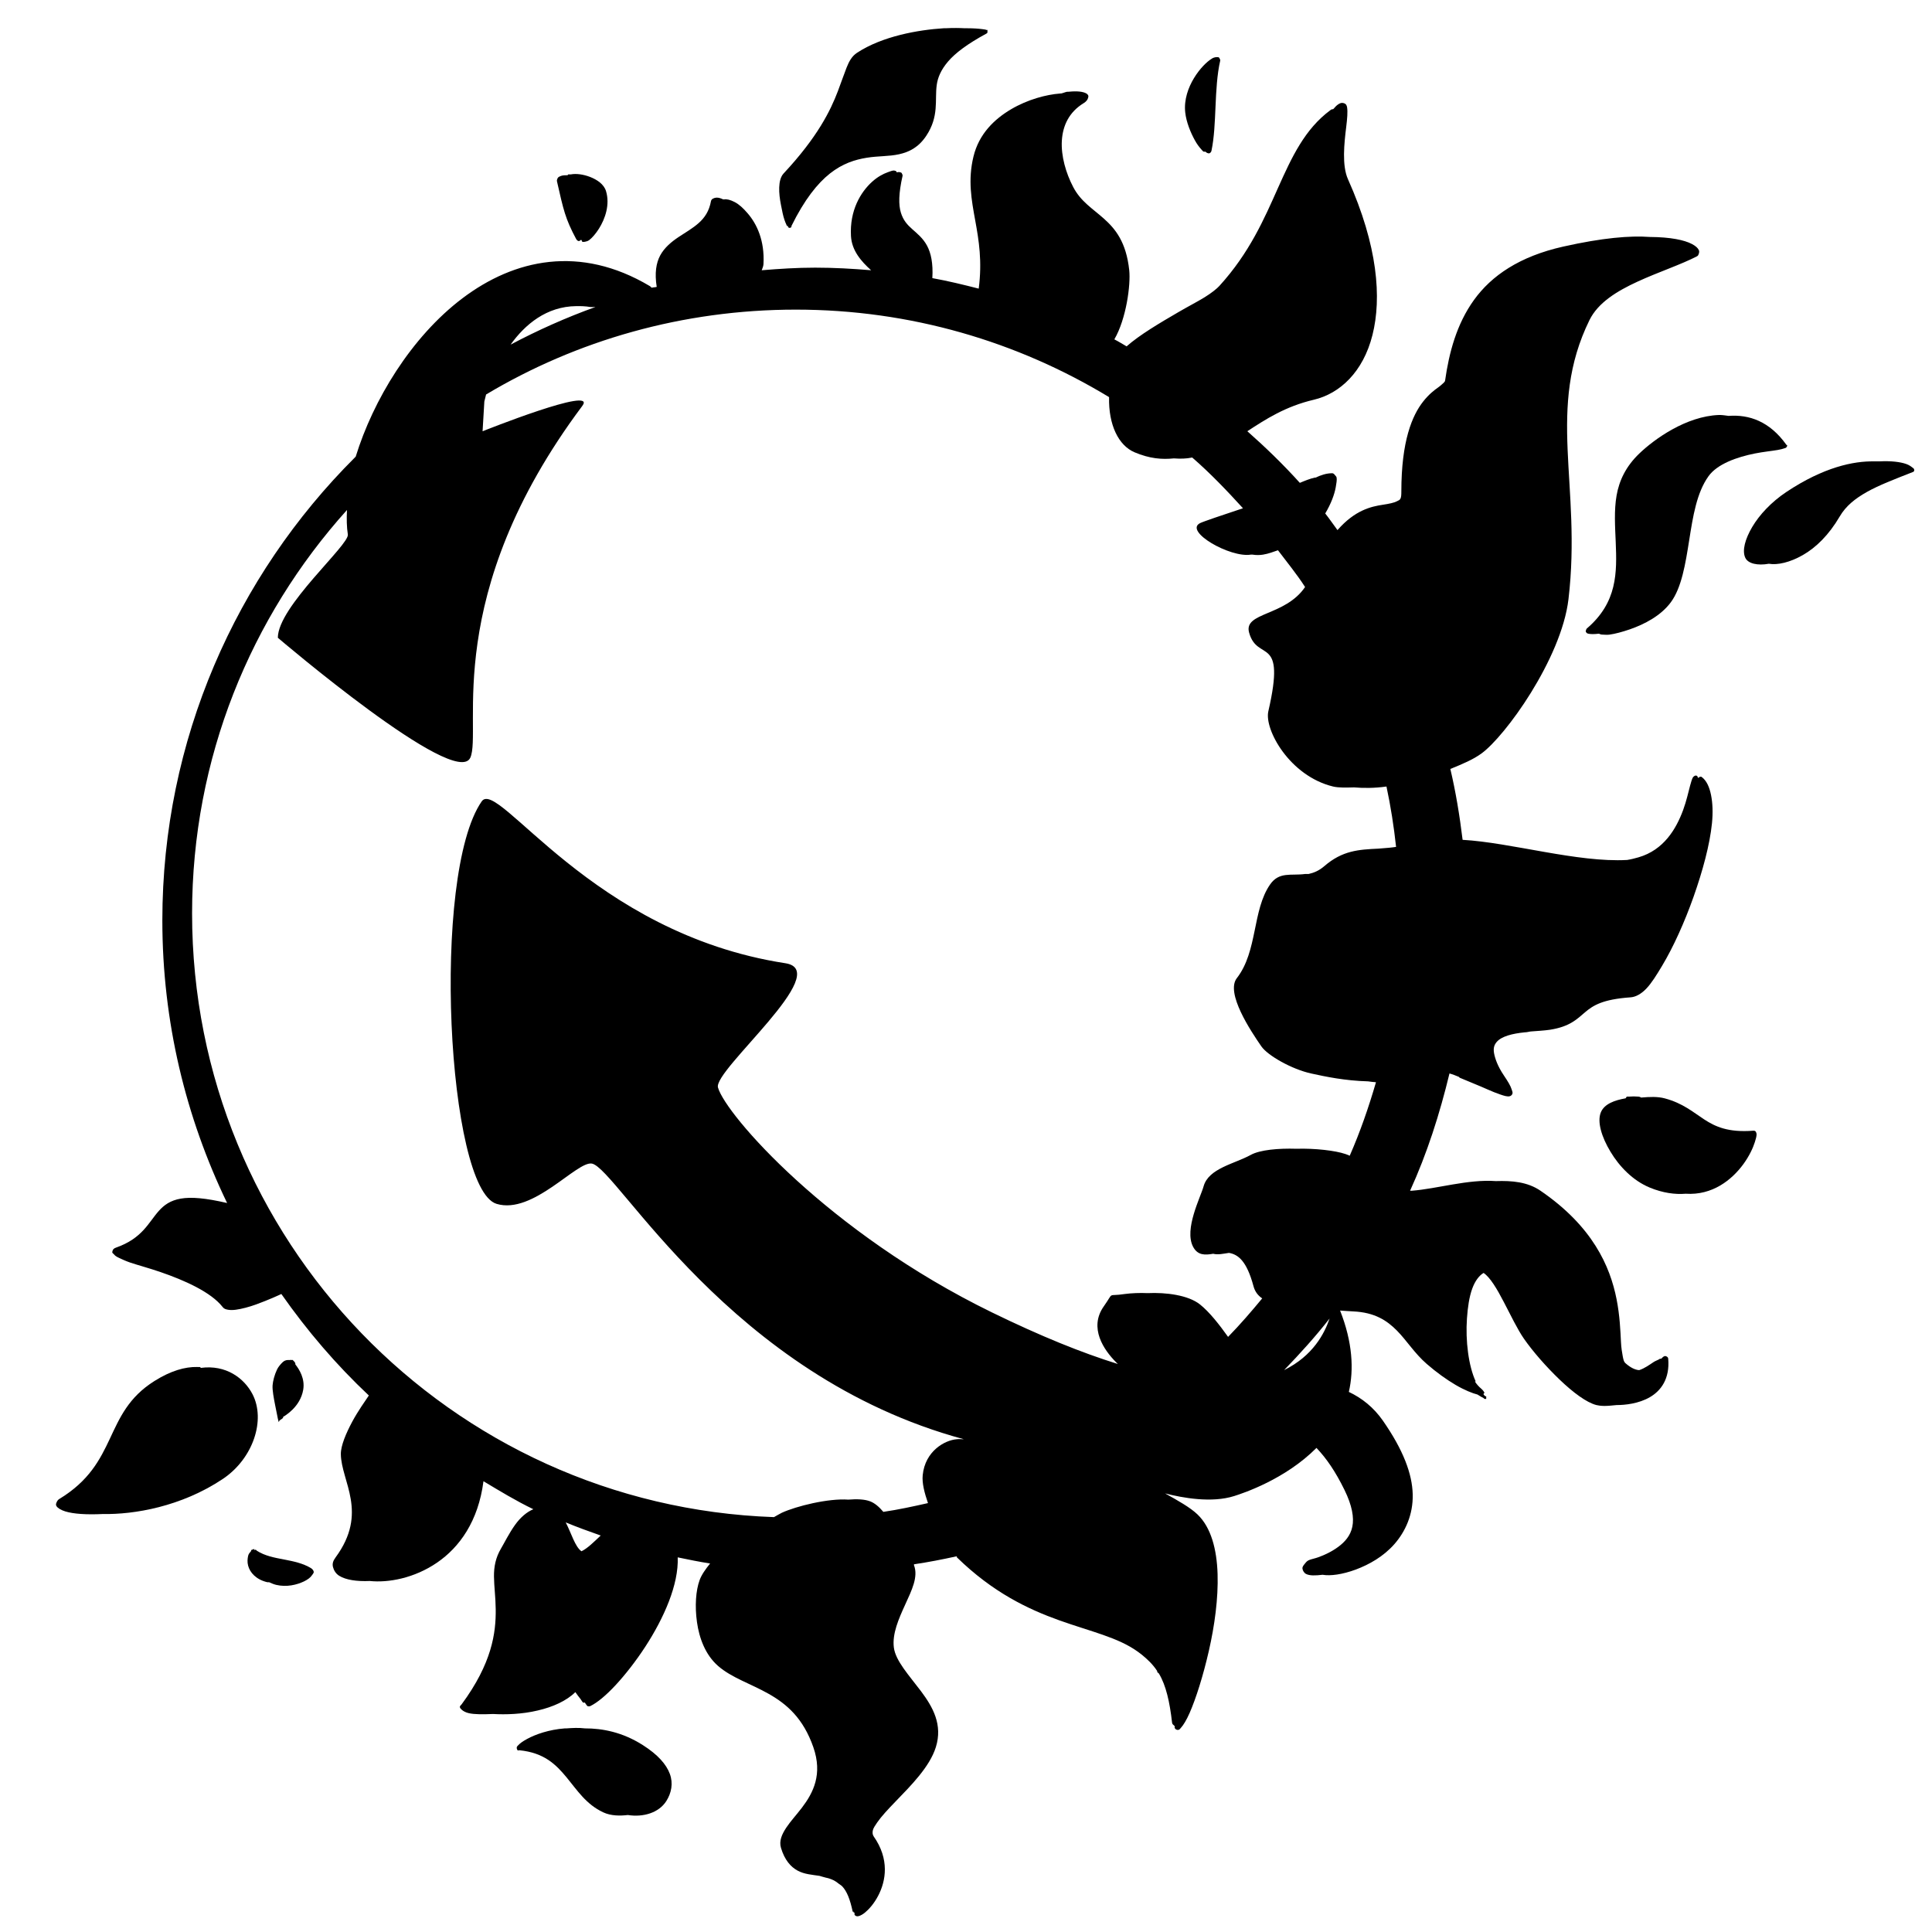 <svg xmlns="http://www.w3.org/2000/svg" viewBox="0 0 69 69">
  <g transform="translate(35 35)">
    <path
      d="M3.11,-31.723 C3.034,-31.708 2.965,-31.674 2.892,-31.66 C2.901,-31.662 2.89,-31.666 2.86,-31.66 C2.371,-31.623 1.709,-31.451 1.11,-31.098 C0.512,-30.745 -0.038,-30.216 -0.233,-29.41 C-0.438,-28.567 -0.303,-27.858 -0.171,-27.129 C-0.04,-26.41 0.082,-25.669 -0.046,-24.692 C-0.593,-24.832 -1.142,-24.966 -1.702,-25.067 C-1.67,-25.602 -1.754,-25.969 -1.89,-26.223 C-2.032,-26.49 -2.242,-26.658 -2.421,-26.817 C-2.6,-26.975 -2.744,-27.135 -2.827,-27.41 C-2.91,-27.686 -2.909,-28.087 -2.765,-28.723 C-2.759,-28.749 -2.783,-28.791 -2.796,-28.817 C-2.809,-28.842 -2.835,-28.84 -2.858,-28.848 C-2.893,-28.86 -2.912,-28.855 -2.952,-28.848 C-2.957,-28.853 -2.977,-28.844 -2.983,-28.848 C-2.989,-28.852 -2.977,-28.876 -2.983,-28.879 C-3.009,-28.891 -3.046,-28.91 -3.077,-28.91 C-3.138,-28.911 -3.212,-28.877 -3.296,-28.848 C-3.462,-28.788 -3.657,-28.687 -3.858,-28.504 C-4.261,-28.138 -4.66,-27.485 -4.608,-26.567 C-4.579,-26.051 -4.244,-25.666 -3.889,-25.348 C-4.552,-25.404 -5.212,-25.441 -5.889,-25.441 C-6.536,-25.441 -7.164,-25.4 -7.796,-25.348 C-7.772,-25.422 -7.738,-25.48 -7.733,-25.567 C-7.686,-26.409 -7.972,-27.003 -8.296,-27.379 C-8.457,-27.567 -8.606,-27.704 -8.764,-27.785 C-8.911,-27.86 -9.037,-27.896 -9.139,-27.879 C-9.15,-27.885 -9.16,-27.874 -9.171,-27.879 C-9.262,-27.921 -9.347,-27.949 -9.421,-27.941 C-9.503,-27.933 -9.594,-27.895 -9.608,-27.816 C-9.673,-27.461 -9.83,-27.227 -10.046,-27.035 C-10.261,-26.843 -10.515,-26.701 -10.764,-26.535 C-11.014,-26.369 -11.27,-26.158 -11.421,-25.879 C-11.567,-25.607 -11.624,-25.248 -11.546,-24.754 C-11.607,-24.736 -11.674,-24.741 -11.733,-24.723 C-11.74,-24.746 -11.769,-24.769 -11.796,-24.785 C-14.286,-26.266 -16.633,-25.745 -18.483,-24.348 C-20.322,-22.959 -21.676,-20.703 -22.296,-18.692 C-22.3,-18.679 -22.323,-18.673 -22.327,-18.66 C-26.562,-14.436 -29.202,-8.581 -29.202,-2.129 C-29.202,1.495 -28.365,4.905 -26.889,7.965 C-27.659,7.786 -28.172,7.743 -28.545,7.808 C-28.919,7.873 -29.141,8.039 -29.327,8.246 C-29.698,8.66 -29.912,9.226 -30.858,9.558 C-30.938,9.586 -30.971,9.624 -30.983,9.683 C-30.989,9.713 -30.997,9.724 -30.983,9.745 C-30.976,9.756 -30.961,9.768 -30.952,9.776 C-30.947,9.787 -30.927,9.798 -30.921,9.807 C-30.886,9.857 -30.813,9.894 -30.733,9.932 C-30.637,9.977 -30.509,10.037 -30.358,10.089 C-30.056,10.191 -29.685,10.287 -29.264,10.432 C-28.422,10.722 -27.467,11.141 -27.046,11.682 C-26.997,11.744 -26.942,11.761 -26.858,11.776 C-26.774,11.791 -26.682,11.79 -26.577,11.776 C-26.366,11.748 -26.096,11.675 -25.858,11.589 C-25.402,11.424 -25.003,11.239 -24.952,11.214 C-24.032,12.527 -22.992,13.744 -21.827,14.839 C-21.96,15.038 -22.209,15.383 -22.421,15.776 C-22.64,16.185 -22.83,16.63 -22.827,16.932 C-22.817,17.905 -21.833,19.017 -23.014,20.62 C-23.107,20.745 -23.137,20.848 -23.108,20.964 C-23.079,21.079 -23.01,21.2 -22.889,21.276 C-22.647,21.428 -22.253,21.484 -21.796,21.464 C-21.129,21.533 -20.204,21.366 -19.389,20.807 C-18.59,20.26 -17.917,19.33 -17.733,17.901 C-17.152,18.249 -16.569,18.604 -15.952,18.901 C-16.183,18.996 -16.415,19.193 -16.608,19.464 C-16.821,19.763 -16.994,20.115 -17.108,20.307 C-17.297,20.626 -17.362,20.953 -17.358,21.307 C-17.354,21.662 -17.301,22.033 -17.296,22.464 C-17.284,23.325 -17.434,24.407 -18.514,25.87 C-18.538,25.903 -18.579,25.926 -18.577,25.964 C-18.574,26.002 -18.541,26.032 -18.514,26.058 C-18.46,26.109 -18.371,26.158 -18.264,26.183 C-18.051,26.233 -17.745,26.228 -17.389,26.214 C-16.944,26.239 -16.36,26.224 -15.796,26.089 C-15.256,25.965 -14.765,25.744 -14.452,25.433 C-14.388,25.528 -14.326,25.603 -14.264,25.683 C-14.231,25.726 -14.208,25.783 -14.171,25.808 C-14.156,25.818 -14.126,25.798 -14.108,25.808 C-14.097,25.84 -14.061,25.876 -14.046,25.902 C-14.036,25.918 -14.038,25.922 -14.014,25.933 C-13.991,25.944 -13.942,25.943 -13.921,25.933 C-13.673,25.814 -13.36,25.555 -13.014,25.183 C-12.669,24.811 -12.289,24.326 -11.952,23.808 C-11.29,22.79 -10.758,21.592 -10.796,20.62 C-10.412,20.7 -10.027,20.779 -9.639,20.839 C-9.8,21.037 -9.946,21.244 -10.014,21.433 C-10.149,21.804 -10.189,22.36 -10.108,22.933 C-10.028,23.505 -9.809,24.099 -9.358,24.495 C-8.875,24.919 -8.19,25.13 -7.546,25.495 C-6.901,25.86 -6.313,26.365 -5.952,27.401 C-5.616,28.366 -5.953,29.025 -6.358,29.558 C-6.561,29.824 -6.768,30.045 -6.921,30.276 C-7.073,30.509 -7.183,30.746 -7.108,30.995 C-6.977,31.432 -6.758,31.676 -6.514,31.808 C-6.271,31.94 -5.991,31.955 -5.733,31.995 C-5.662,32.014 -5.591,32.039 -5.514,32.057 C-5.456,32.071 -5.432,32.074 -5.389,32.088 C-5.339,32.104 -5.285,32.127 -5.233,32.15 C-5.169,32.182 -5.108,32.224 -5.046,32.275 C-5.001,32.309 -4.951,32.337 -4.921,32.369 C-4.754,32.547 -4.643,32.823 -4.546,33.275 C-4.546,33.276 -4.517,33.275 -4.514,33.275 C-4.512,33.275 -4.515,33.307 -4.514,33.307 C-4.514,33.307 -4.483,33.307 -4.483,33.307 C-4.476,33.325 -4.487,33.349 -4.483,33.369 C-4.476,33.4 -4.452,33.421 -4.421,33.431 C-4.389,33.442 -4.358,33.441 -4.327,33.431 C-4.265,33.413 -4.184,33.369 -4.108,33.306 C-3.956,33.18 -3.782,32.982 -3.64,32.712 C-3.354,32.171 -3.229,31.394 -3.796,30.587 C-3.837,30.528 -3.846,30.45 -3.827,30.368 C-3.808,30.286 -3.745,30.195 -3.671,30.087 C-3.522,29.871 -3.286,29.618 -3.014,29.337 C-2.471,28.775 -1.797,28.103 -1.577,27.399 C-1.326,26.596 -1.685,25.964 -2.108,25.399 C-2.532,24.835 -3.017,24.316 -3.077,23.837 C-3.138,23.346 -2.904,22.816 -2.671,22.306 C-2.438,21.795 -2.197,21.314 -2.358,20.899 C-2.36,20.889 -2.355,20.877 -2.358,20.868 C-1.853,20.793 -1.353,20.696 -0.858,20.587 C-0.858,20.587 -0.827,20.587 -0.827,20.587 C-0.827,20.587 -0.827,20.618 -0.827,20.618 C0.458,21.873 1.709,22.467 2.829,22.868 C3.949,23.269 4.929,23.476 5.642,23.993 C5.684,24.024 5.728,24.055 5.767,24.087 C5.977,24.257 6.17,24.437 6.329,24.681 C6.329,24.681 6.329,24.712 6.329,24.712 C6.352,24.746 6.373,24.745 6.392,24.774 C6.643,25.193 6.775,25.78 6.86,26.524 C6.867,26.581 6.904,26.601 6.923,26.618 C6.93,26.628 6.954,26.649 6.954,26.649 C6.958,26.669 6.947,26.695 6.954,26.711 C6.966,26.738 6.987,26.761 7.017,26.773 C7.046,26.786 7.085,26.786 7.11,26.773 C7.135,26.76 7.151,26.733 7.173,26.711 C7.26,26.617 7.373,26.436 7.485,26.18 C7.711,25.667 7.969,24.855 8.173,23.961 C8.377,23.067 8.513,22.089 8.485,21.211 C8.457,20.333 8.253,19.55 7.767,19.086 C7.505,18.836 7.068,18.591 6.61,18.336 C7.234,18.495 8.268,18.687 9.079,18.43 C9.392,18.331 10.895,17.838 12.017,16.711 C12.375,17.089 12.69,17.545 13.017,18.211 C13.291,18.77 13.364,19.2 13.298,19.524 C13.232,19.847 13.029,20.071 12.798,20.242 C12.567,20.414 12.307,20.536 12.079,20.617 C11.965,20.658 11.848,20.68 11.767,20.711 C11.686,20.741 11.649,20.787 11.61,20.836 C11.551,20.91 11.508,20.954 11.517,21.024 C11.526,21.094 11.576,21.177 11.642,21.211 C11.774,21.28 11.978,21.272 12.235,21.242 C12.515,21.29 12.943,21.232 13.423,21.055 C13.903,20.875 14.41,20.589 14.798,20.149 C15.185,19.708 15.472,19.099 15.454,18.367 C15.436,17.636 15.116,16.784 14.392,15.742 C14.057,15.261 13.641,14.933 13.173,14.711 C13.358,13.907 13.305,12.931 12.86,11.805 C13.011,11.815 13.147,11.828 13.329,11.836 C14.101,11.871 14.536,12.163 14.892,12.523 C15.247,12.884 15.518,13.332 15.954,13.711 C16.313,14.023 16.667,14.273 16.985,14.461 C17.304,14.648 17.594,14.762 17.767,14.805 C17.823,14.842 17.883,14.875 17.923,14.899 C17.951,14.915 17.966,14.921 17.985,14.93 C17.998,14.94 18.005,14.958 18.017,14.961 C18.022,14.961 18.047,14.961 18.048,14.961 C18.048,14.96 18.079,14.961 18.079,14.961 C18.079,14.96 18.079,14.93 18.079,14.93 C18.079,14.929 18.079,14.899 18.079,14.899 C18.077,14.889 18.081,14.872 18.079,14.868 C18.079,14.868 18.048,14.868 18.048,14.868 C18.035,14.854 18.006,14.825 17.985,14.806 C17.994,14.796 17.982,14.786 17.985,14.775 C17.989,14.757 18.022,14.758 18.016,14.744 C17.999,14.697 17.952,14.639 17.891,14.587 C17.818,14.524 17.744,14.447 17.673,14.337 C17.673,14.337 17.704,14.337 17.704,14.337 C17.447,13.786 17.335,12.884 17.391,12.087 C17.419,11.689 17.472,11.319 17.579,11.025 C17.679,10.748 17.828,10.554 17.985,10.462 C18.216,10.615 18.465,11.032 18.704,11.494 C18.952,11.971 19.204,12.492 19.423,12.806 C19.746,13.271 20.223,13.814 20.704,14.275 C21.185,14.735 21.663,15.092 22.016,15.181 C22.072,15.195 22.169,15.211 22.298,15.212 C22.427,15.212 22.566,15.198 22.735,15.181 C23.036,15.181 23.522,15.132 23.923,14.9 C24.323,14.668 24.641,14.238 24.579,13.525 C24.577,13.497 24.571,13.483 24.548,13.463 C24.524,13.441 24.479,13.425 24.454,13.432 C24.405,13.446 24.374,13.48 24.329,13.526 C24.319,13.525 24.306,13.526 24.298,13.526 C24.272,13.526 24.261,13.544 24.235,13.557 C24.184,13.584 24.118,13.604 24.048,13.651 C23.914,13.74 23.739,13.868 23.548,13.932 C23.541,13.931 23.524,13.932 23.517,13.932 C23.373,13.912 23.223,13.837 23.048,13.682 C22.997,13.637 22.978,13.563 22.954,13.432 C22.93,13.301 22.901,13.132 22.892,12.932 C22.872,12.531 22.851,11.988 22.735,11.401 C22.504,10.226 21.879,8.797 20.017,7.526 C19.552,7.208 18.999,7.164 18.423,7.182 C17.425,7.11 16.329,7.457 15.423,7.526 C15.423,7.526 15.36,7.526 15.36,7.526 C15.967,6.196 16.417,4.788 16.767,3.338 C16.885,3.37 16.984,3.41 17.11,3.463 C17.116,3.473 17.119,3.486 17.142,3.494 C17.463,3.633 17.832,3.775 18.11,3.901 C18.284,3.98 18.445,4.042 18.579,4.088 C18.713,4.134 18.836,4.175 18.923,4.15 C18.967,4.138 19.003,4.102 19.017,4.056 C19.03,4.01 19.004,3.959 18.985,3.9 C18.949,3.781 18.859,3.63 18.704,3.4 C18.489,3.08 18.396,2.81 18.36,2.619 C18.325,2.427 18.368,2.313 18.454,2.212 C18.625,2.012 19.006,1.914 19.454,1.869 C19.54,1.869 19.609,1.843 19.673,1.838 C19.902,1.818 20.143,1.809 20.36,1.776 C21.075,1.663 21.326,1.391 21.61,1.151 C21.895,0.911 22.228,0.69 23.235,0.619 C23.411,0.607 23.608,0.506 23.798,0.307 C23.987,0.108 24.161,-0.174 24.36,-0.506 C24.759,-1.17 25.163,-2.063 25.485,-2.974 C25.807,-3.886 26.064,-4.826 26.142,-5.599 C26.18,-5.986 26.166,-6.316 26.11,-6.599 C26.054,-6.882 25.951,-7.127 25.767,-7.256 C25.752,-7.266 25.727,-7.256 25.704,-7.256 C25.69,-7.256 25.682,-7.232 25.673,-7.225 C25.668,-7.235 25.647,-7.215 25.642,-7.225 C25.625,-7.243 25.632,-7.273 25.611,-7.287 C25.583,-7.307 25.546,-7.306 25.517,-7.287 C25.488,-7.268 25.47,-7.254 25.454,-7.225 C25.424,-7.163 25.391,-7.055 25.361,-6.943 C25.3,-6.719 25.235,-6.406 25.111,-6.068 C24.861,-5.393 24.421,-4.642 23.517,-4.381 C23.381,-4.342 23.256,-4.31 23.111,-4.287 C21.341,-4.189 18.965,-4.909 17.236,-5.006 C17.131,-5.864 16.994,-6.708 16.798,-7.537 C17.224,-7.712 17.613,-7.87 17.923,-8.1 C18.329,-8.399 19.034,-9.223 19.673,-10.256 C20.312,-11.289 20.889,-12.523 21.017,-13.6 C21.258,-15.636 21.052,-17.355 20.986,-18.943 C20.92,-20.531 20.998,-22.003 21.767,-23.568 C22.072,-24.189 22.74,-24.6 23.486,-24.943 C24.232,-25.286 25.042,-25.552 25.611,-25.849 C25.648,-25.869 25.661,-25.904 25.673,-25.943 C25.685,-25.982 25.692,-26.029 25.673,-26.068 C25.636,-26.146 25.557,-26.217 25.423,-26.287 C25.156,-26.426 24.672,-26.532 23.923,-26.537 C23.225,-26.589 22.236,-26.509 20.829,-26.193 C19.27,-25.844 18.266,-25.153 17.642,-24.287 C17.018,-23.421 16.751,-22.396 16.611,-21.412 C16.607,-21.383 16.59,-21.356 16.548,-21.318 C16.506,-21.281 16.436,-21.214 16.361,-21.162 C16.211,-21.057 16.026,-20.911 15.829,-20.662 C15.436,-20.164 15.048,-19.256 15.048,-17.443 C15.048,-17.331 15.044,-17.25 15.017,-17.193 C14.99,-17.136 14.945,-17.128 14.892,-17.099 C14.786,-17.042 14.608,-17.007 14.392,-16.974 C13.968,-16.91 13.391,-16.782 12.767,-16.068 C12.624,-16.26 12.479,-16.474 12.33,-16.662 C12.536,-17.008 12.659,-17.339 12.705,-17.599 C12.728,-17.735 12.751,-17.857 12.736,-17.943 C12.728,-17.986 12.695,-18.006 12.673,-18.037 C12.651,-18.067 12.619,-18.099 12.58,-18.099 C12.365,-18.099 12.173,-18.03 11.986,-17.943 C11.977,-17.939 11.964,-17.947 11.955,-17.943 C11.79,-17.906 11.602,-17.831 11.423,-17.755 C10.839,-18.403 10.202,-19.02 9.548,-19.599 C10.205,-20.028 10.903,-20.484 11.923,-20.724 C12.852,-20.943 13.685,-21.714 14.017,-23.037 C14.349,-24.359 14.208,-26.22 13.142,-28.599 C12.921,-29.092 13.007,-29.884 13.08,-30.474 C13.116,-30.769 13.135,-31.003 13.111,-31.162 C13.105,-31.201 13.097,-31.225 13.08,-31.255 C13.062,-31.286 13.021,-31.308 12.986,-31.318 C12.915,-31.337 12.857,-31.322 12.767,-31.255 C12.697,-31.204 12.657,-31.138 12.611,-31.099 C12.608,-31.097 12.599,-31.102 12.58,-31.099 C12.561,-31.096 12.544,-31.088 12.517,-31.068 C11.599,-30.391 11.137,-29.392 10.642,-28.287 C10.148,-27.181 9.628,-25.973 8.548,-24.787 C8.47,-24.7 8.275,-24.539 8.017,-24.38 C7.759,-24.222 7.419,-24.047 7.08,-23.849 C6.414,-23.461 5.7,-23.04 5.236,-22.63 C5.094,-22.712 4.952,-22.801 4.798,-22.88 C5.226,-23.614 5.385,-24.836 5.33,-25.349 C5.222,-26.357 4.833,-26.828 4.423,-27.193 C4.014,-27.558 3.6,-27.802 3.33,-28.318 C3.068,-28.816 2.891,-29.43 2.923,-29.974 C2.956,-30.518 3.181,-30.997 3.705,-31.318 C3.799,-31.376 3.841,-31.438 3.861,-31.505 C3.871,-31.539 3.877,-31.569 3.861,-31.599 C3.844,-31.629 3.829,-31.644 3.798,-31.662 C3.675,-31.733 3.456,-31.753 3.173,-31.724 C3.173,-31.724 3.11,-31.723 3.11,-31.723 ZM-6.577,-23.942 C-2.48,-23.942 1.345,-22.797 4.61,-20.817 C4.586,-19.827 4.947,-19.091 5.517,-18.848 C6.059,-18.617 6.506,-18.585 6.923,-18.629 C7.157,-18.612 7.369,-18.616 7.579,-18.66 C8.221,-18.103 8.819,-17.477 9.392,-16.848 C8.661,-16.606 7.975,-16.374 7.86,-16.317 C7.277,-16.025 8.935,-15.071 9.673,-15.192 C9.673,-15.192 9.735,-15.192 9.735,-15.192 C9.871,-15.169 10.004,-15.174 10.11,-15.192 C10.311,-15.225 10.468,-15.289 10.642,-15.348 C10.969,-14.915 11.316,-14.493 11.61,-14.035 C10.895,-12.986 9.411,-13.14 9.61,-12.41 C9.908,-11.324 10.939,-12.376 10.298,-9.598 C10.147,-8.945 11.061,-7.284 12.61,-6.91 C12.809,-6.863 13.074,-6.871 13.36,-6.879 C13.685,-6.851 14.08,-6.848 14.517,-6.91 C14.669,-6.199 14.78,-5.489 14.86,-4.754 C14.781,-4.744 14.685,-4.728 14.61,-4.723 C14.483,-4.713 14.353,-4.701 14.235,-4.692 C13.517,-4.658 12.943,-4.624 12.298,-4.067 C12.102,-3.898 11.919,-3.828 11.735,-3.786 C11.694,-3.786 11.651,-3.786 11.61,-3.786 C11.112,-3.718 10.685,-3.88 10.36,-3.411 C9.719,-2.485 9.921,-1.029 9.173,-0.067 C8.762,0.461 9.668,1.82 10.048,2.37 C10.276,2.7 11.138,3.188 11.829,3.339 C12.348,3.453 13.026,3.596 13.86,3.62 C13.948,3.63 14.048,3.648 14.142,3.651 C13.88,4.551 13.576,5.429 13.204,6.276 C13.155,6.252 13.101,6.232 13.048,6.214 C12.691,6.093 11.973,6.007 11.298,6.027 C10.659,6.007 10.002,6.065 9.673,6.245 C9.086,6.568 8.163,6.725 7.985,7.37 C7.879,7.757 7.282,8.9 7.61,9.527 C7.776,9.843 8.042,9.826 8.329,9.777 C8.495,9.822 8.684,9.776 8.892,9.746 C9.222,9.802 9.525,10.036 9.767,10.933 C9.816,11.118 9.918,11.264 10.079,11.371 C9.69,11.841 9.287,12.31 8.86,12.746 C8.538,12.294 8.191,11.855 7.86,11.59 C7.441,11.253 6.641,11.152 5.985,11.183 C5.702,11.17 5.402,11.184 5.173,11.214 C4.511,11.316 4.81,11.106 4.423,11.652 C3.872,12.427 4.433,13.224 4.86,13.652 C4.877,13.669 4.904,13.697 4.923,13.714 C3.642,13.316 2.178,12.726 0.423,11.87 C-5.417,9.021 -9.091,4.8 -9.358,3.839 C-9.53,3.221 -5.197,-0.329 -6.952,-0.599 C-13.896,-1.667 -17.211,-7.223 -17.796,-6.38 C-19.612,-3.763 -19.027,7.461 -17.265,7.995 C-15.961,8.39 -14.393,6.451 -13.858,6.557 C-12.951,6.739 -8.931,14.148 -0.577,16.401 C-0.656,16.401 -0.753,16.391 -0.827,16.401 C-1.264,16.434 -1.96,16.828 -2.046,17.682 C-2.075,17.969 -1.984,18.314 -1.858,18.682 C-2.383,18.8 -2.914,18.917 -3.452,18.995 C-3.604,18.814 -3.761,18.682 -3.921,18.62 C-4.114,18.545 -4.392,18.532 -4.702,18.558 C-5.424,18.507 -6.565,18.792 -7.077,19.027 C-7.155,19.063 -7.269,19.136 -7.358,19.183 C-18.918,18.775 -28.14,9.281 -28.14,-2.38 C-28.14,-7.927 -26.044,-12.967 -22.608,-16.786 C-22.623,-16.475 -22.619,-16.175 -22.577,-15.911 C-22.518,-15.542 -25.077,-13.338 -25.077,-12.223 C-25.077,-12.223 -18.714,-6.79 -18.202,-7.942 C-17.775,-8.904 -19.277,-13.721 -14.202,-20.505 C-13.648,-21.245 -17.765,-19.598 -17.765,-19.598 C-17.765,-19.598 -17.702,-20.661 -17.702,-20.661 C-17.702,-20.661 -17.661,-20.838 -17.64,-20.911 C-14.408,-22.842 -10.619,-23.942 -6.577,-23.942 C-6.577,-23.942 -6.577,-23.942 -6.577,-23.942 ZM-14.796,19.371 C-14.388,19.54 -13.965,19.693 -13.546,19.84 C-13.791,20.071 -14.022,20.303 -14.233,20.402 C-14.462,20.245 -14.595,19.758 -14.796,19.371 ZM-14.421,-24.067 C-14.258,-24.069 -14.098,-24.066 -13.921,-24.036 C-13.88,-24.029 -13.789,-24.036 -13.733,-24.036 C-14.776,-23.662 -15.797,-23.205 -16.765,-22.692 C-16.245,-23.417 -15.48,-24.055 -14.421,-24.067 ZM12.485,12.09 C12.306,12.615 11.901,13.418 10.86,13.933 C11.43,13.344 11.98,12.736 12.485,12.09 Z" 
    />
    <path
      d="M8.485,-32.96 C8.438,-32.961 8.351,-32.959 8.267,-32.897 C8.097,-32.793 7.845,-32.545 7.642,-32.21 C7.438,-31.875 7.281,-31.441 7.329,-30.991 C7.367,-30.637 7.522,-30.265 7.673,-29.991 C7.748,-29.854 7.823,-29.755 7.892,-29.679 C7.926,-29.641 7.952,-29.604 7.985,-29.585 C8.002,-29.575 8.028,-29.587 8.048,-29.585 C8.085,-29.551 8.126,-29.523 8.173,-29.523 C8.196,-29.522 8.219,-29.536 8.235,-29.554 C8.252,-29.571 8.262,-29.594 8.267,-29.616 C8.465,-30.556 8.351,-31.833 8.579,-32.835 C8.585,-32.863 8.563,-32.901 8.548,-32.929 C8.533,-32.956 8.512,-32.959 8.485,-32.96 C8.485,-32.96 8.485,-32.96 8.485,-32.96 C8.485,-32.96 8.485,-32.96 8.485,-32.96 Z"
    />
    <path
      d="M-1.296,-33.991 C-2.199,-33.934 -3.482,-33.711 -4.39,-33.116 C-4.575,-32.995 -4.675,-32.811 -4.765,-32.585 C-4.855,-32.359 -4.946,-32.086 -5.077,-31.741 C-5.34,-31.051 -5.801,-30.104 -7.015,-28.804 C-7.123,-28.687 -7.164,-28.504 -7.171,-28.304 C-7.178,-28.104 -7.149,-27.885 -7.108,-27.679 C-7.068,-27.472 -7.031,-27.282 -6.983,-27.147 C-6.96,-27.08 -6.94,-27.028 -6.921,-26.991 C-6.911,-26.973 -6.906,-26.943 -6.89,-26.929 C-6.886,-26.925 -6.866,-26.933 -6.858,-26.929 C-6.859,-26.927 -6.859,-26.9 -6.858,-26.898 C-6.858,-26.897 -6.827,-26.866 -6.827,-26.866 C-6.827,-26.866 -6.805,-26.856 -6.796,-26.866 C-6.796,-26.866 -6.765,-26.866 -6.765,-26.866 C-6.765,-26.867 -6.735,-26.896 -6.734,-26.898 C-6.729,-26.908 -6.739,-26.918 -6.734,-26.929 C-6.267,-27.876 -5.806,-28.449 -5.359,-28.804 C-4.907,-29.162 -4.461,-29.299 -4.046,-29.366 C-3.631,-29.433 -3.254,-29.41 -2.89,-29.491 C-2.526,-29.572 -2.194,-29.738 -1.921,-30.147 C-1.455,-30.848 -1.619,-31.422 -1.546,-31.96 C-1.51,-32.229 -1.396,-32.504 -1.14,-32.804 C-0.884,-33.103 -0.463,-33.425 0.235,-33.804 C0.245,-33.809 0.257,-33.825 0.266,-33.835 C0.268,-33.839 0.265,-33.861 0.266,-33.866 C0.266,-33.867 0.267,-33.893 0.266,-33.897 C0.262,-33.904 0.271,-33.924 0.266,-33.929 C0.257,-33.938 0.244,-33.925 0.235,-33.929 C0.199,-33.946 0.143,-33.951 0.079,-33.96 C-0.049,-33.977 -0.237,-33.991 -0.452,-33.991 C-0.496,-33.996 -0.513,-33.989 -0.546,-33.991 C-0.718,-34.001 -0.962,-34.005 -1.234,-33.991 C-1.234,-33.991 -1.296,-33.991 -1.296,-33.991 C-1.296,-33.991 -1.296,-33.991 -1.296,-33.991 C-1.296,-33.991 -1.296,-33.991 -1.296,-33.991 Z"
    />
    <path
      d="M-14.702,-28.772 C-14.717,-28.77 -14.717,-28.749 -14.733,-28.741 C-14.744,-28.736 -14.754,-28.75 -14.764,-28.741 C-14.849,-28.742 -14.921,-28.736 -14.983,-28.71 C-15.019,-28.695 -15.056,-28.681 -15.077,-28.648 C-15.098,-28.614 -15.118,-28.564 -15.108,-28.523 C-14.877,-27.508 -14.814,-27.194 -14.421,-26.46 C-14.411,-26.442 -14.381,-26.408 -14.358,-26.398 C-14.335,-26.387 -14.314,-26.391 -14.296,-26.398 C-14.282,-26.403 -14.276,-26.421 -14.264,-26.429 C-14.261,-26.423 -14.238,-26.434 -14.233,-26.429 C-14.22,-26.413 -14.221,-26.373 -14.202,-26.366 C-14.176,-26.357 -14.133,-26.36 -14.108,-26.366 C-14.058,-26.377 -14.006,-26.387 -13.952,-26.429 C-13.844,-26.513 -13.719,-26.66 -13.608,-26.835 C-13.387,-27.186 -13.209,-27.695 -13.358,-28.179 C-13.433,-28.42 -13.673,-28.581 -13.921,-28.679 C-14.169,-28.776 -14.429,-28.807 -14.608,-28.772 C-14.631,-28.768 -14.677,-28.777 -14.702,-28.772 C-14.702,-28.772 -14.702,-28.772 -14.702,-28.772 C-14.702,-28.772 -14.702,-28.772 -14.702,-28.772 Z"
    />
    <path
      d="M26.392,-20.179 C25.216,-20.137 24.081,-19.314 23.548,-18.804 C23.065,-18.342 22.828,-17.835 22.735,-17.304 C22.642,-16.773 22.681,-16.196 22.704,-15.647 C22.75,-14.55 22.766,-13.488 21.673,-12.554 C21.654,-12.538 21.651,-12.514 21.642,-12.491 C21.632,-12.469 21.629,-12.451 21.642,-12.429 C21.667,-12.384 21.69,-12.376 21.735,-12.366 C21.819,-12.349 21.943,-12.35 22.079,-12.366 C22.079,-12.366 22.11,-12.366 22.11,-12.366 C22.147,-12.348 22.18,-12.336 22.235,-12.335 C22.304,-12.335 22.387,-12.321 22.485,-12.335 C22.682,-12.362 22.938,-12.431 23.204,-12.522 C23.736,-12.706 24.32,-13.012 24.673,-13.491 C25.06,-14.016 25.195,-14.864 25.329,-15.71 C25.463,-16.556 25.594,-17.399 26.017,-17.991 C26.334,-18.435 27.048,-18.679 27.673,-18.804 C27.985,-18.866 28.281,-18.893 28.485,-18.929 C28.587,-18.946 28.678,-18.97 28.735,-18.991 C28.764,-19.001 28.777,-19 28.798,-19.022 C28.808,-19.034 28.828,-19.065 28.829,-19.085 C28.83,-19.105 28.807,-19.103 28.798,-19.116 C28.199,-19.954 27.471,-20.201 26.735,-20.147 C26.644,-20.157 26.553,-20.175 26.454,-20.178 C26.432,-20.179 26.414,-20.179 26.392,-20.178 C26.392,-20.178 26.392,-20.179 26.392,-20.179 C26.392,-20.179 26.392,-20.179 26.392,-20.179 Z"
    />
    <path
      d="M31.923,-18.522 C31.205,-18.535 30.137,-18.321 28.798,-17.429 C28.257,-17.068 27.834,-16.611 27.579,-16.179 C27.324,-15.746 27.215,-15.341 27.329,-15.085 C27.379,-14.972 27.495,-14.901 27.642,-14.866 C27.788,-14.831 27.975,-14.83 28.173,-14.866 C28.48,-14.813 28.926,-14.911 29.392,-15.179 C29.857,-15.446 30.315,-15.89 30.704,-16.554 C30.926,-16.932 31.249,-17.189 31.673,-17.429 C32.097,-17.668 32.648,-17.88 33.329,-18.147 C33.343,-18.153 33.35,-18.16 33.36,-18.179 C33.37,-18.197 33.365,-18.225 33.36,-18.241 C33.351,-18.273 33.322,-18.284 33.298,-18.304 C33.25,-18.342 33.184,-18.392 33.079,-18.429 C32.869,-18.502 32.547,-18.545 32.11,-18.522 C32.041,-18.527 31.99,-18.521 31.923,-18.522 C31.923,-18.522 31.923,-18.522 31.923,-18.522 C31.923,-18.522 31.923,-18.522 31.923,-18.522 Z"
    />
    <path
      d="M23.11,4.165 C23.078,4.165 23.079,4.222 23.048,4.227 C22.678,4.293 22.299,4.419 22.173,4.727 C22.035,5.062 22.199,5.606 22.517,6.133 C22.834,6.661 23.315,7.164 23.923,7.415 C24.385,7.605 24.82,7.665 25.204,7.633 C26.157,7.697 26.854,7.138 27.267,6.571 C27.473,6.287 27.604,6.007 27.673,5.79 C27.707,5.681 27.737,5.58 27.735,5.508 C27.734,5.472 27.722,5.443 27.704,5.414 C27.686,5.385 27.646,5.38 27.611,5.383 C26.718,5.451 26.259,5.237 25.861,4.977 C25.462,4.717 25.103,4.4 24.454,4.227 C24.195,4.158 23.914,4.174 23.642,4.196 C23.631,4.196 23.63,4.206 23.611,4.196 C23.591,4.186 23.55,4.166 23.517,4.165 C23.402,4.155 23.291,4.155 23.173,4.165 C23.173,4.165 23.11,4.165 23.11,4.165 C23.11,4.165 23.11,4.165 23.11,4.165 Z"
    />
    <path
      d="M-24.702,13.571 C-24.792,13.571 -24.856,13.599 -24.921,13.665 C-24.986,13.731 -25.063,13.819 -25.108,13.915 C-25.199,14.108 -25.254,14.327 -25.265,14.478 C-25.277,14.649 -25.221,14.945 -25.171,15.196 C-25.121,15.448 -25.077,15.665 -25.077,15.665 C-25.077,15.665 -25.046,15.79 -25.046,15.79 C-25.046,15.79 -25.015,15.728 -25.015,15.728 C-25.015,15.728 -24.921,15.666 -24.921,15.666 C-24.921,15.666 -24.891,15.636 -24.89,15.635 C-24.89,15.635 -24.89,15.618 -24.89,15.604 C-24.829,15.565 -24.278,15.256 -24.171,14.635 C-24.103,14.24 -24.308,13.908 -24.452,13.729 C-24.452,13.729 -24.452,13.698 -24.452,13.698 C-24.457,13.686 -24.464,13.654 -24.484,13.636 C-24.506,13.614 -24.525,13.59 -24.546,13.573 C-24.556,13.563 -24.558,13.573 -24.577,13.573 C-24.597,13.573 -24.624,13.56 -24.64,13.573 C-24.64,13.573 -24.702,13.573 -24.702,13.573 C-24.702,13.573 -24.702,13.571 -24.702,13.571 C-24.702,13.571 -24.702,13.571 -24.702,13.571 Z"
    />
    <path
      d="M-27.952,13.821 C-28.396,13.811 -28.903,13.957 -29.483,14.321 C-30.412,14.904 -30.727,15.639 -31.077,16.384 C-31.428,17.129 -31.814,17.888 -32.89,18.54 C-32.94,18.571 -32.964,18.621 -32.983,18.665 C-33.002,18.709 -33.009,18.751 -32.983,18.79 C-32.932,18.868 -32.818,18.931 -32.671,18.978 C-32.377,19.07 -31.91,19.1 -31.327,19.072 C-30.217,19.093 -28.533,18.813 -27.046,17.822 C-25.957,17.095 -25.504,15.712 -25.983,14.79 C-26.28,14.221 -26.928,13.733 -27.827,13.853 C-27.836,13.853 -27.838,13.829 -27.858,13.822 C-27.865,13.822 -27.881,13.822 -27.889,13.822 C-27.889,13.822 -27.952,13.822 -27.952,13.822 C-27.952,13.822 -27.952,13.821 -27.952,13.821 C-27.952,13.821 -27.952,13.821 -27.952,13.821 Z"
    />
    <path
      d="M-25.921,20.321 C-25.921,20.321 -26.015,20.352 -26.015,20.352 C-26.035,20.362 -26.03,20.398 -26.046,20.414 C-26.086,20.457 -26.124,20.499 -26.139,20.57 C-26.161,20.669 -26.172,20.79 -26.139,20.914 C-26.075,21.162 -25.855,21.413 -25.452,21.508 C-25.434,21.509 -25.4,21.508 -25.389,21.508 C-25.328,21.536 -25.229,21.58 -25.139,21.602 C-24.761,21.691 -24.4,21.602 -24.139,21.477 C-24.009,21.412 -23.911,21.341 -23.858,21.258 C-23.832,21.216 -23.788,21.18 -23.796,21.133 C-23.803,21.086 -23.844,21.036 -23.889,21.008 C-24.179,20.83 -24.518,20.761 -24.858,20.696 C-25.198,20.631 -25.538,20.569 -25.827,20.383 C-25.829,20.383 -25.847,20.362 -25.858,20.352 C-25.868,20.342 -25.879,20.352 -25.889,20.352 C-25.9,20.352 -25.91,20.353 -25.92,20.352 C-25.92,20.352 -25.92,20.321 -25.92,20.321 C-25.92,20.321 -25.921,20.321 -25.921,20.321 C-25.921,20.321 -25.921,20.321 -25.921,20.321 Z"
    />
    <path
      d="M-14.827,26.728 C-15.392,26.771 -15.871,26.94 -16.171,27.103 C-16.321,27.184 -16.421,27.255 -16.483,27.321 C-16.515,27.354 -16.541,27.372 -16.546,27.415 C-16.548,27.437 -16.533,27.492 -16.515,27.509 C-16.496,27.526 -16.472,27.509 -16.452,27.509 C-15.566,27.596 -15.144,28.019 -14.765,28.478 C-14.385,28.937 -14.067,29.443 -13.452,29.728 C-13.182,29.854 -12.861,29.855 -12.577,29.822 C-12.03,29.908 -11.47,29.746 -11.202,29.322 C-11.021,29.036 -10.952,28.691 -11.077,28.353 C-11.202,28.016 -11.498,27.67 -12.046,27.322 C-12.777,26.858 -13.49,26.727 -14.108,26.728 C-14.341,26.7 -14.557,26.713 -14.765,26.728 C-14.784,26.728 -14.808,26.728 -14.827,26.728 C-14.827,26.728 -14.827,26.728 -14.827,26.728 C-14.827,26.728 -14.827,26.728 -14.827,26.728 Z"
    />
  </g>
</svg>